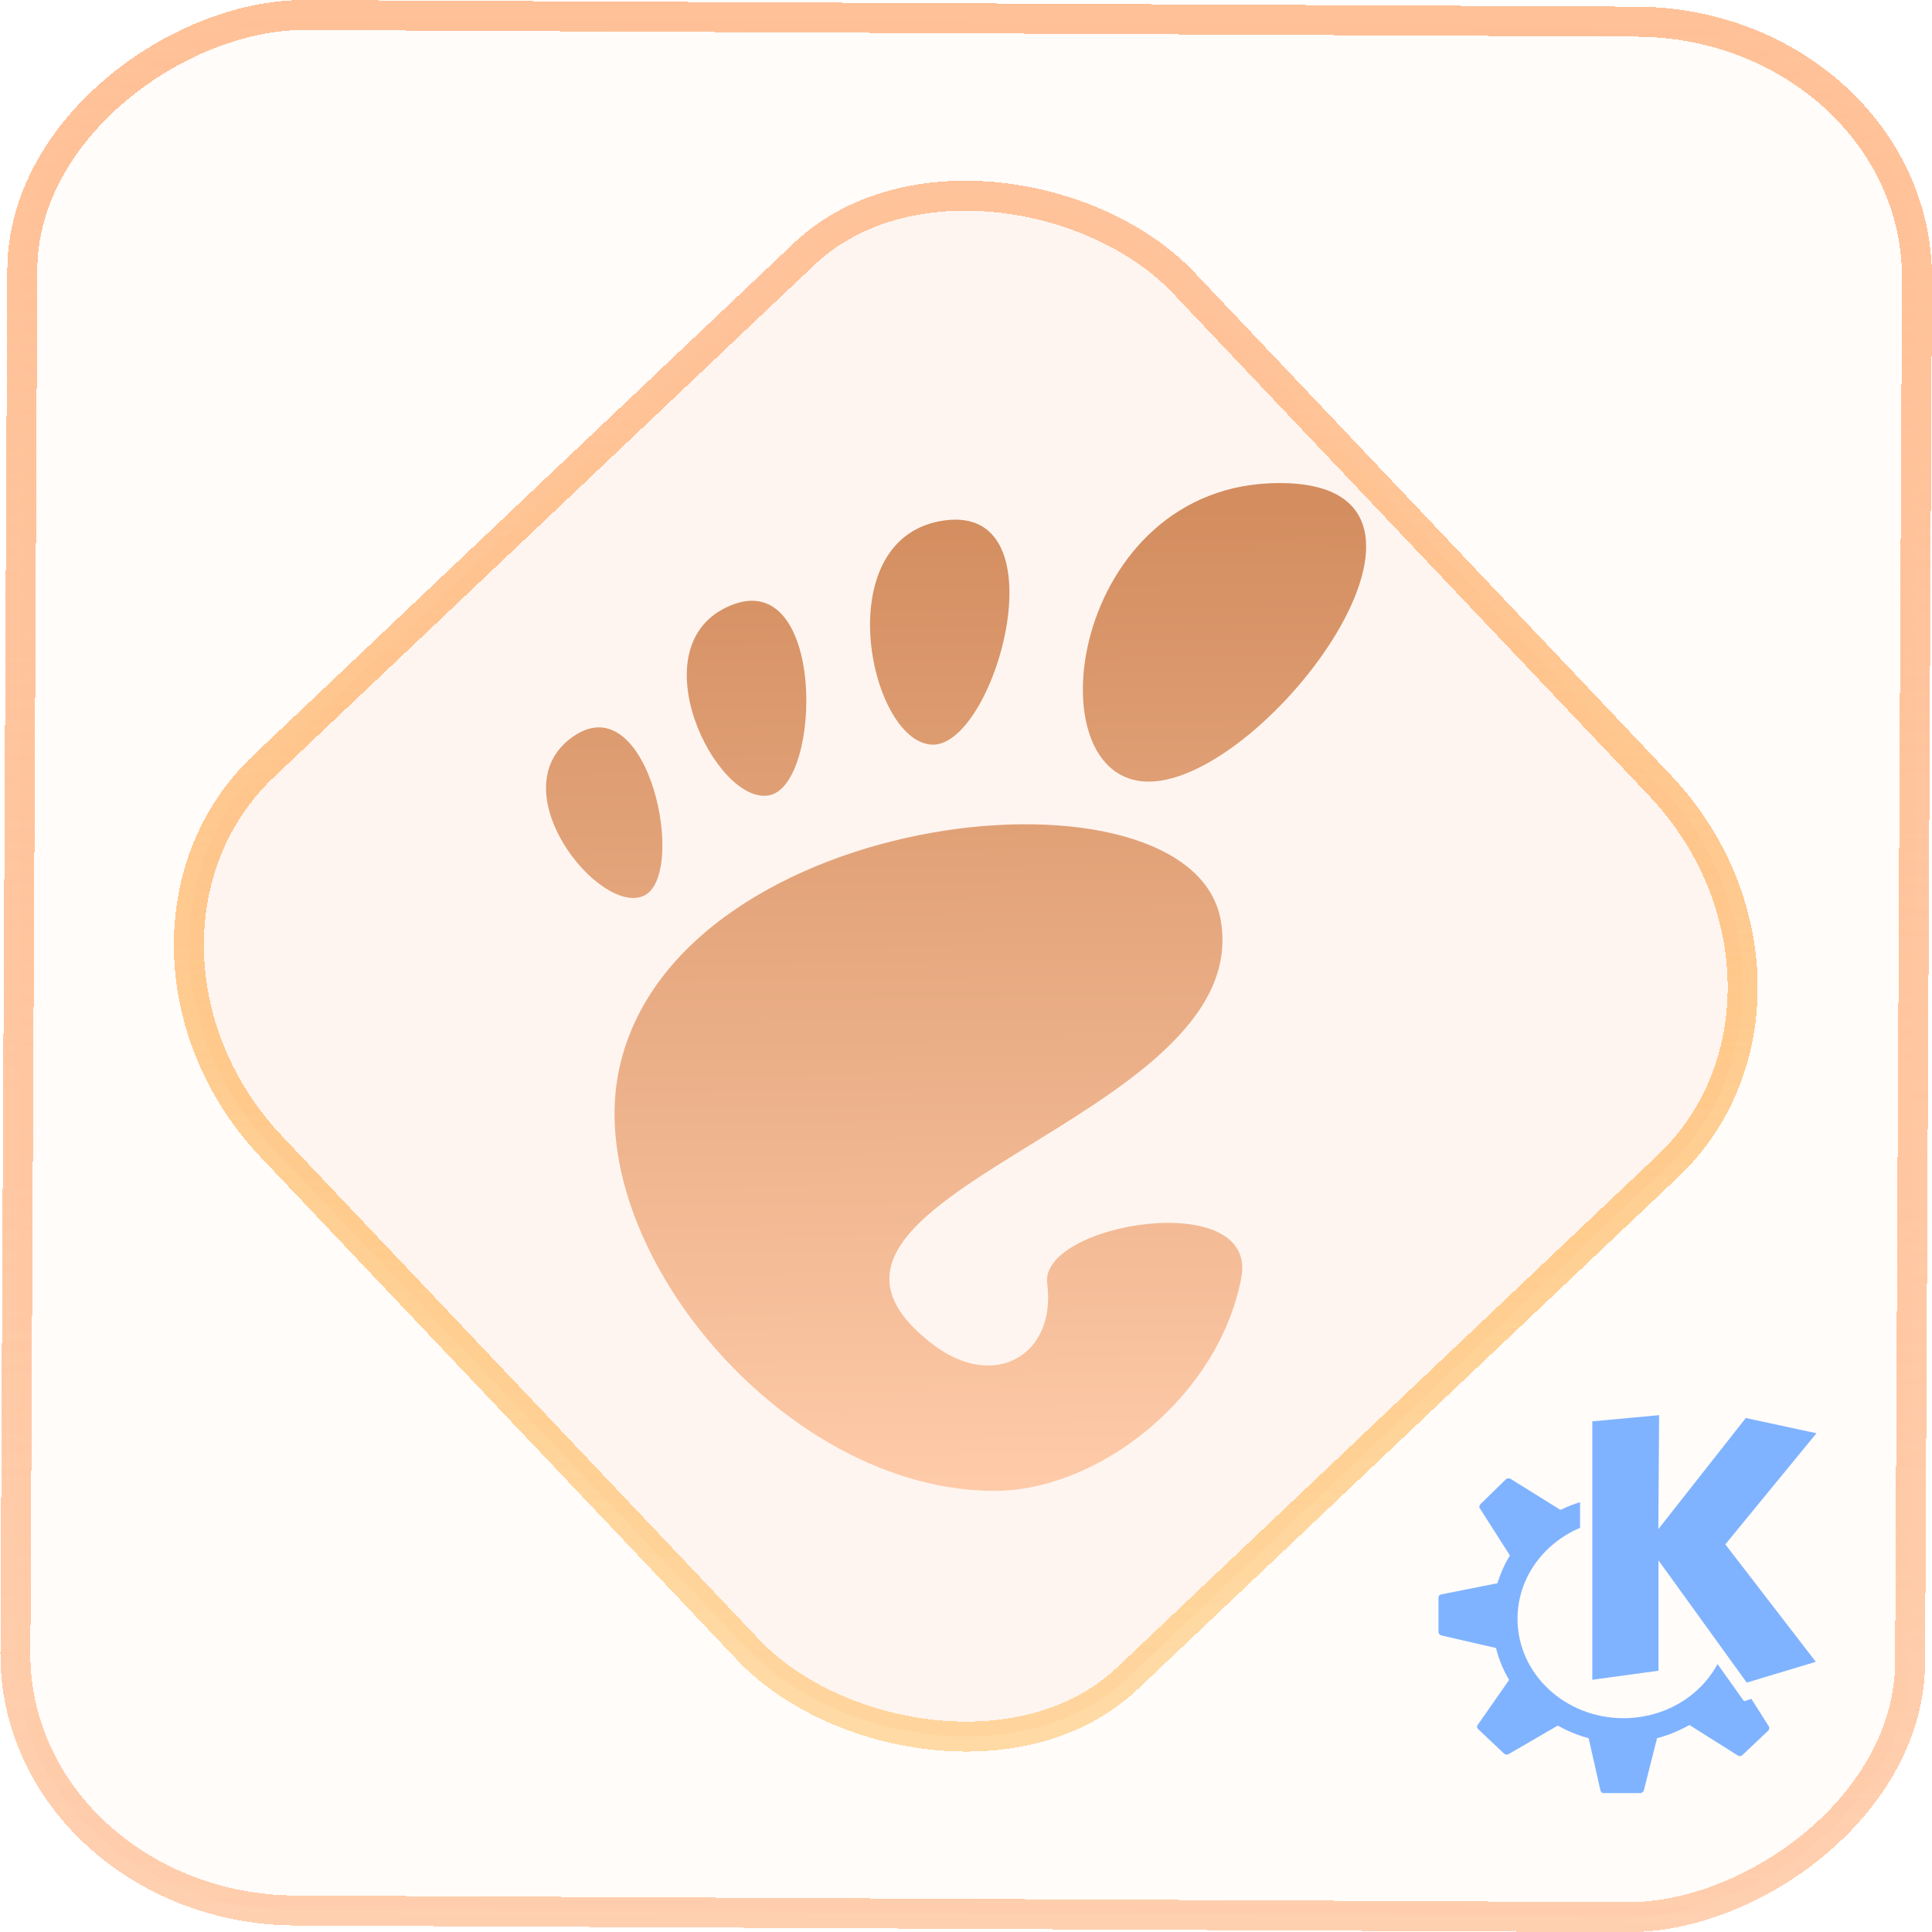 <?xml version="1.0" encoding="UTF-8" standalone="no"?>
<svg
   width="46"
   height="46"
   version="1.1"
   viewBox="0 0 12.171 12.171"
   id="svg12"
   sodipodi:docname="kde-gtk-config.svg"
   inkscape:version="1.3.2 (091e20ef0f, 2023-11-25)"
   xmlns:inkscape="http://www.inkscape.org/namespaces/inkscape"
   xmlns:sodipodi="http://sodipodi.sourceforge.net/DTD/sodipodi-0.dtd"
   xmlns:xlink="http://www.w3.org/1999/xlink"
   xmlns="http://www.w3.org/2000/svg"
   xmlns:svg="http://www.w3.org/2000/svg">
  <defs
     id="defs16">
    <linearGradient
       id="linearGradient8"
       inkscape:collect="always">
      <stop
         style="stop-color:#d38d5f;stop-opacity:1"
         offset="0"
         id="stop8" />
      <stop
         style="stop-color:#ffccaa;stop-opacity:1"
         offset="1"
         id="stop9" />
    </linearGradient>
    <linearGradient
       id="linearGradient7"
       inkscape:collect="always">
      <stop
         style="stop-color:#ff9955;stop-opacity:0.461;"
         offset="0"
         id="stop6" />
      <stop
         style="stop-color:#ffb583;stop-opacity:0.831;"
         offset="1"
         id="stop7" />
    </linearGradient>
    <linearGradient
       id="c"
       y1="523.8"
       x1="403.57"
       y2="536.8"
       x2="416.57"
       gradientUnits="userSpaceOnUse"
       gradientTransform="matrix(0.345,0,0,0.345,-134.804,-174.633)">
      <stop
         stop-color="#292c2f"
         id="stop1568" />
      <stop
         offset="1"
         stop-opacity="0"
         id="stop1570" />
    </linearGradient>
    <linearGradient
       xlink:href="#b-2"
       id="linearGradient4189"
       x1="14.369"
       y1="22.522"
       x2="26.522"
       y2="22.522"
       gradientUnits="userSpaceOnUse" />
    <linearGradient
       x1="36"
       gradientUnits="userSpaceOnUse"
       x2="14"
       y2="12"
       y1="44"
       id="b-2">
      <stop
         style="stop-color:#bfc9c9;stop-opacity:1"
         stop-color="#536161"
         id="stop1579" />
      <stop
         style="stop-color:#fbfbfb;stop-opacity:1"
         stop-color="#f4f5f5"
         offset="1"
         id="stop1581" />
    </linearGradient>
    <linearGradient
       xlink:href="#b-2"
       id="linearGradient4428"
       gradientUnits="userSpaceOnUse"
       x1="31.586"
       y1="36.345"
       x2="1.203"
       y2="6.723" />
    <linearGradient
       xlink:href="#b-2"
       id="linearGradient4189-3"
       x1="14.369"
       y1="22.522"
       x2="26.522"
       y2="22.522"
       gradientUnits="userSpaceOnUse"
       gradientTransform="translate(20.842,61.554)" />
    <linearGradient
       xlink:href="#b-2"
       id="linearGradient4428-5"
       gradientUnits="userSpaceOnUse"
       x1="31.586"
       y1="36.345"
       x2="1.203"
       y2="6.723"
       gradientTransform="translate(20.842,61.554)" />
    <linearGradient
       xlink:href="#b-2"
       id="linearGradient4189-3-3"
       x1="14.369"
       y1="22.522"
       x2="26.522"
       y2="22.522"
       gradientUnits="userSpaceOnUse"
       gradientTransform="translate(4.377,4.421)" />
    <linearGradient
       xlink:href="#b-2"
       id="linearGradient4428-5-5"
       gradientUnits="userSpaceOnUse"
       x1="31.586"
       y1="36.345"
       x2="1.203"
       y2="6.723"
       gradientTransform="translate(4.377,4.421)" />
    <linearGradient
       inkscape:collect="always"
       xlink:href="#linearGradient14"
       id="linearGradient15"
       x1="-9.685"
       y1="45.161"
       x2="11.988"
       y2="21.735"
       gradientUnits="userSpaceOnUse"
       gradientTransform="scale(0.265)" />
    <linearGradient
       id="linearGradient14"
       inkscape:collect="always">
      <stop
         style="stop-color:#ff9900;stop-opacity:0.345;"
         offset="0"
         id="stop12" />
      <stop
         style="stop-color:#ffb685;stop-opacity:0.816;"
         offset="1"
         id="stop13" />
    </linearGradient>
    <filter
       id="filter2917-3"
       x="-0.962"
       y="-0.667"
       width="2.924"
       height="2.335"
       color-interpolation-filters="sRGB">
      <feGaussianBlur
         stdDeviation="0.287"
         id="feGaussianBlur732-5" />
    </filter>
    <filter
       id="filter1"
       x="-0.962"
       y="-0.667"
       width="2.924"
       height="2.335"
       color-interpolation-filters="sRGB">
      <feGaussianBlur
         stdDeviation="0.287"
         id="feGaussianBlur1" />
    </filter>
    <filter
       id="filter2"
       x="-0.962"
       y="-0.667"
       width="2.924"
       height="2.335"
       color-interpolation-filters="sRGB">
      <feGaussianBlur
         stdDeviation="0.287"
         id="feGaussianBlur2" />
    </filter>
    <linearGradient
       id="_lgradient_20"
       x1="-0.3"
       y1="-0.261"
       x2="0.967"
       y2="0.866"
       gradientTransform="matrix(15.137,0,0,16.827,0.898,0.053)"
       gradientUnits="userSpaceOnUse">
      <stop
         offset="34.941%"
         stop-opacity="1"
         style="stop-color:rgb(178,229,107)"
         id="stop1" />
      <stop
         offset="53.849%"
         stop-opacity="1"
         style="stop-color:rgb(194,233,100)"
         id="stop2" />
      <stop
         offset="90.405%"
         stop-opacity="1"
         style="stop-color:rgb(236,244,81)"
         id="stop3" />
      <stop
         offset="100%"
         stop-opacity="1"
         style="stop-color:rgb(250,247,75)"
         id="stop4" />
    </linearGradient>
    <linearGradient
       inkscape:collect="always"
       xlink:href="#linearGradient7"
       id="linearGradient6"
       x1="-12.12"
       y1="6.117"
       x2="0.009"
       y2="6.117"
       gradientUnits="userSpaceOnUse" />
    <linearGradient
       id="b-2-5"
       y1="35.826"
       y2="-4.147"
       gradientUnits="userSpaceOnUse"
       x2="1.526"
       gradientTransform="matrix(0.188,0,0,0.188,2.951,2.811)"
       x1="0.191">
      <stop
         stop-color="#d35400"
         id="stop7-9-6"
         offset="0"
         style="stop-color:#ff9e5e;stop-opacity:1;" />
      <stop
         offset="1"
         stop-color="#f67400"
         stop-opacity=".941"
         id="stop9-1-2" />
    </linearGradient>
    <linearGradient
       id="linearGradient4308">
      <stop
         style="stop-color:#884d2c;stop-opacity:1"
         offset="0"
         id="stop363" />
      <stop
         style="stop-color:#ffc169;stop-opacity:1"
         offset="1"
         id="stop365" />
    </linearGradient>
    <linearGradient
       id="linearGradient4513">
      <stop
         style="stop-color:#000000;stop-opacity:1;"
         offset="0"
         id="stop353" />
      <stop
         style="stop-color:#000000;stop-opacity:0;"
         offset="1"
         id="stop355" />
    </linearGradient>
    <linearGradient
       id="linearGradient4325">
      <stop
         offset="0"
         style="stop-color:#2a2c2f;stop-opacity:1"
         id="stop358" />
      <stop
         offset="1"
         style="stop-color:#424649;stop-opacity:1"
         id="stop360" />
    </linearGradient>
    <linearGradient
       id="a"
       gradientUnits="userSpaceOnUse"
       x1="25"
       x2="25"
       y1="6"
       y2="26">
      <stop
         offset="0"
         id="stop1047" />
      <stop
         offset="1"
         stop-color="#292c2f"
         id="stop1049" />
    </linearGradient>
    <linearGradient
       inkscape:collect="always"
       xlink:href="#linearGradient8"
       id="linearGradient9"
       x1="6.314"
       y1="3.197"
       x2="6.386"
       y2="9.511"
       gradientUnits="userSpaceOnUse"
       gradientTransform="translate(0.112,0.101)" />
    <linearGradient
       inkscape:collect="always"
       xlink:href="#linearGradient8"
       id="linearGradient10"
       gradientUnits="userSpaceOnUse"
       x1="6.314"
       y1="3.197"
       x2="6.386"
       y2="9.511"
       gradientTransform="translate(0.112,0.101)" />
    <linearGradient
       inkscape:collect="always"
       xlink:href="#linearGradient8"
       id="linearGradient11"
       gradientUnits="userSpaceOnUse"
       x1="6.314"
       y1="3.197"
       x2="6.386"
       y2="9.511"
       gradientTransform="translate(0.112,0.101)" />
    <linearGradient
       inkscape:collect="always"
       xlink:href="#linearGradient8"
       id="linearGradient12"
       gradientUnits="userSpaceOnUse"
       x1="6.314"
       y1="3.197"
       x2="6.386"
       y2="9.511"
       gradientTransform="translate(0.112,0.101)" />
    <linearGradient
       inkscape:collect="always"
       xlink:href="#linearGradient8"
       id="linearGradient13"
       gradientUnits="userSpaceOnUse"
       x1="6.314"
       y1="3.197"
       x2="6.386"
       y2="9.511"
       gradientTransform="translate(0.112,0.101)" />
    <linearGradient
       inkscape:collect="always"
       xlink:href="#linearGradient8"
       id="linearGradient16"
       gradientUnits="userSpaceOnUse"
       x1="6.314"
       y1="3.197"
       x2="6.386"
       y2="9.511"
       gradientTransform="translate(0.112,0.101)" />
  </defs>
  <sodipodi:namedview
     id="namedview14"
     pagecolor="#000000"
     bordercolor="#666666"
     borderopacity="1.0"
     inkscape:showpageshadow="2"
     inkscape:pageopacity="0.0"
     inkscape:pagecheckerboard="0"
     inkscape:deskcolor="#d1d1d1"
     showgrid="false"
     inkscape:zoom="7.375"
     inkscape:cx="19.79661"
     inkscape:cy="48.271186"
     inkscape:window-width="1920"
     inkscape:window-height="996"
     inkscape:window-x="0"
     inkscape:window-y="0"
     inkscape:window-maximized="1"
     inkscape:current-layer="svg12">
    <inkscape:grid
       type="xygrid"
       id="grid244"
       originx="9.789"
       originy="-31.749"
       spacingy="1"
       spacingx="1"
       units="px"
       visible="false" />
  </sodipodi:namedview>
  <rect
     x="-12.026"
     y="0.149"
     width="11.941"
     height="11.936"
     rx="1.612"
     stroke="url(#paint4_linear_77:23)"
     shape-rendering="crispEdges"
     id="rect5-6-7-3"
     ry="1.774"
     transform="matrix(0.005,-1,1,0.005,0,0)"
     style="fill:#ffe0cc;fill-opacity:0.098;stroke:url(#linearGradient6);stroke-width:0.189;stroke-opacity:1" />
  <rect
     x="-3.727"
     y="4.645"
     width="7.913"
     height="7.912"
     rx="1.612"
     shape-rendering="crispEdges"
     id="rect5-6-6-6-6"
     style="fill:#ffc299;fill-opacity:0.102;stroke:url(#linearGradient15);stroke-width:0.189;stroke-opacity:1"
     ry="1.774"
     transform="matrix(0.726,-0.688,0.688,0.726,0,0)" />
  <g
     id="g8"
     style="fill:url(#linearGradient9)"
     transform="translate(-0.112,-0.101)">
    <path
       d="m 8.173,3.144 c -1.321,0 -1.569,1.881 -0.825,1.881 0.743,0 2.147,-1.881 0.825,-1.881 z"
       fill="url(#c)"
       id="path21-5-9-3"
       style="fill:url(#linearGradient10);fill-opacity:1;stroke-width:0.397" />
    <path
       d="m 5.98,4.792 c 0.396,0.024 0.83,-1.51 0.086,-1.413 -0.744,0.097 -0.482,1.389 -0.086,1.413 z"
       fill="url(#d)"
       id="path23-3-2-1"
       style="fill:url(#linearGradient11);fill-opacity:1;stroke-width:0.397" />
    <path
       d="m 4.166,5.745 c 0.281,-0.124 0.036,-1.335 -0.442,-1.005 -0.478,0.33 0.161,1.129 0.442,1.005 z"
       fill="url(#e)"
       id="path25-5-2-9"
       style="fill:url(#linearGradient12);fill-opacity:1;stroke-width:0.397" />
    <path
       d="M 4.959,5.111 C 5.294,5.043 5.312,3.669 4.715,3.915 4.118,4.162 4.624,5.179 4.959,5.111 Z"
       fill="url(#f)"
       id="path27-6-8-4"
       style="fill:url(#linearGradient13);fill-opacity:1;stroke-width:0.397" />
    <path
       d="M 6.709,8.186 C 6.768,8.64 6.375,8.864 5.991,8.572 4.768,7.64 8.017,7.175 7.803,5.903 7.625,4.846 4.384,5.171 4.015,6.824 c -0.25,1.118 1.029,2.669 2.362,2.669 0.656,0 1.413,-0.592 1.555,-1.343 0.108,-0.572 -1.273,-0.343 -1.223,0.036 z"
       fill="url(#g)"
       id="path29-2-9-7"
       style="fill:url(#linearGradient16);fill-opacity:1;stroke-width:0.397" />
  </g>
  <path
     style="color:#fcfcfc;fill:#80b3ff;fill-opacity:1;stroke:none;stroke-width:0.265"
     d="m 10.453,8.915 -0.422,0.039 v 1.628 l 0.417,-0.057 V 9.83 l 0.556,0.77 0.435,-0.131 -0.57,-0.74 0.574,-0.7 -0.445,-0.096 -0.551,0.7 0.005,-0.718 z m -0.95,0.398 c -0.005,0 -0.01,0.003 -0.014,0.004 l -0.162,0.158 c -0.007,0.007 -0.01,0.018 -0.005,0.026 l 0.19,0.298 c -0.034,0.054 -0.059,0.113 -0.079,0.175 l -0.352,0.07 c -0.01,0.003 -0.019,0.008 -0.019,0.018 v 0.219 c 0,0.009 0.009,0.02 0.019,0.022 l 0.343,0.079 c 0.018,0.071 0.046,0.139 0.083,0.201 l -0.199,0.285 c -0.006,0.008 -0.003,0.02 0.005,0.026 l 0.162,0.153 c 0.007,0.006 0.019,0.009 0.028,0.004 l 0.31,-0.18 c 0.061,0.033 0.125,0.061 0.195,0.079 l 0.074,0.328 c 0.002,0.009 0.009,0.018 0.019,0.018 h 0.232 c 0.01,0 0.021,-0.009 0.023,-0.018 l 0.083,-0.328 c 0.072,-0.018 0.141,-0.048 0.204,-0.083 l 0.306,0.193 c 0.008,0.005 0.021,0.003 0.028,-0.004 l 0.162,-0.153 c 0.007,-0.007 0.01,-0.018 0.005,-0.026 l -0.111,-0.175 -0.037,0.013 c -0.005,0.003 -0.011,0 -0.014,-0.004 0,0 -0.07,-0.1 -0.162,-0.228 -0.11,0.204 -0.334,0.341 -0.593,0.341 -0.367,0 -0.667,-0.279 -0.667,-0.626 0,-0.255 0.162,-0.475 0.394,-0.573 v -0.162 c -0.042,0.014 -0.082,0.028 -0.12,0.048 -2.89e-5,0 -0.005,0 -0.005,0 l -0.31,-0.193 c -0.004,-0.003 -0.009,-0.005 -0.014,-0.004 z"
     class="ColorScheme-Text"
     id="path1-3" />
</svg>
